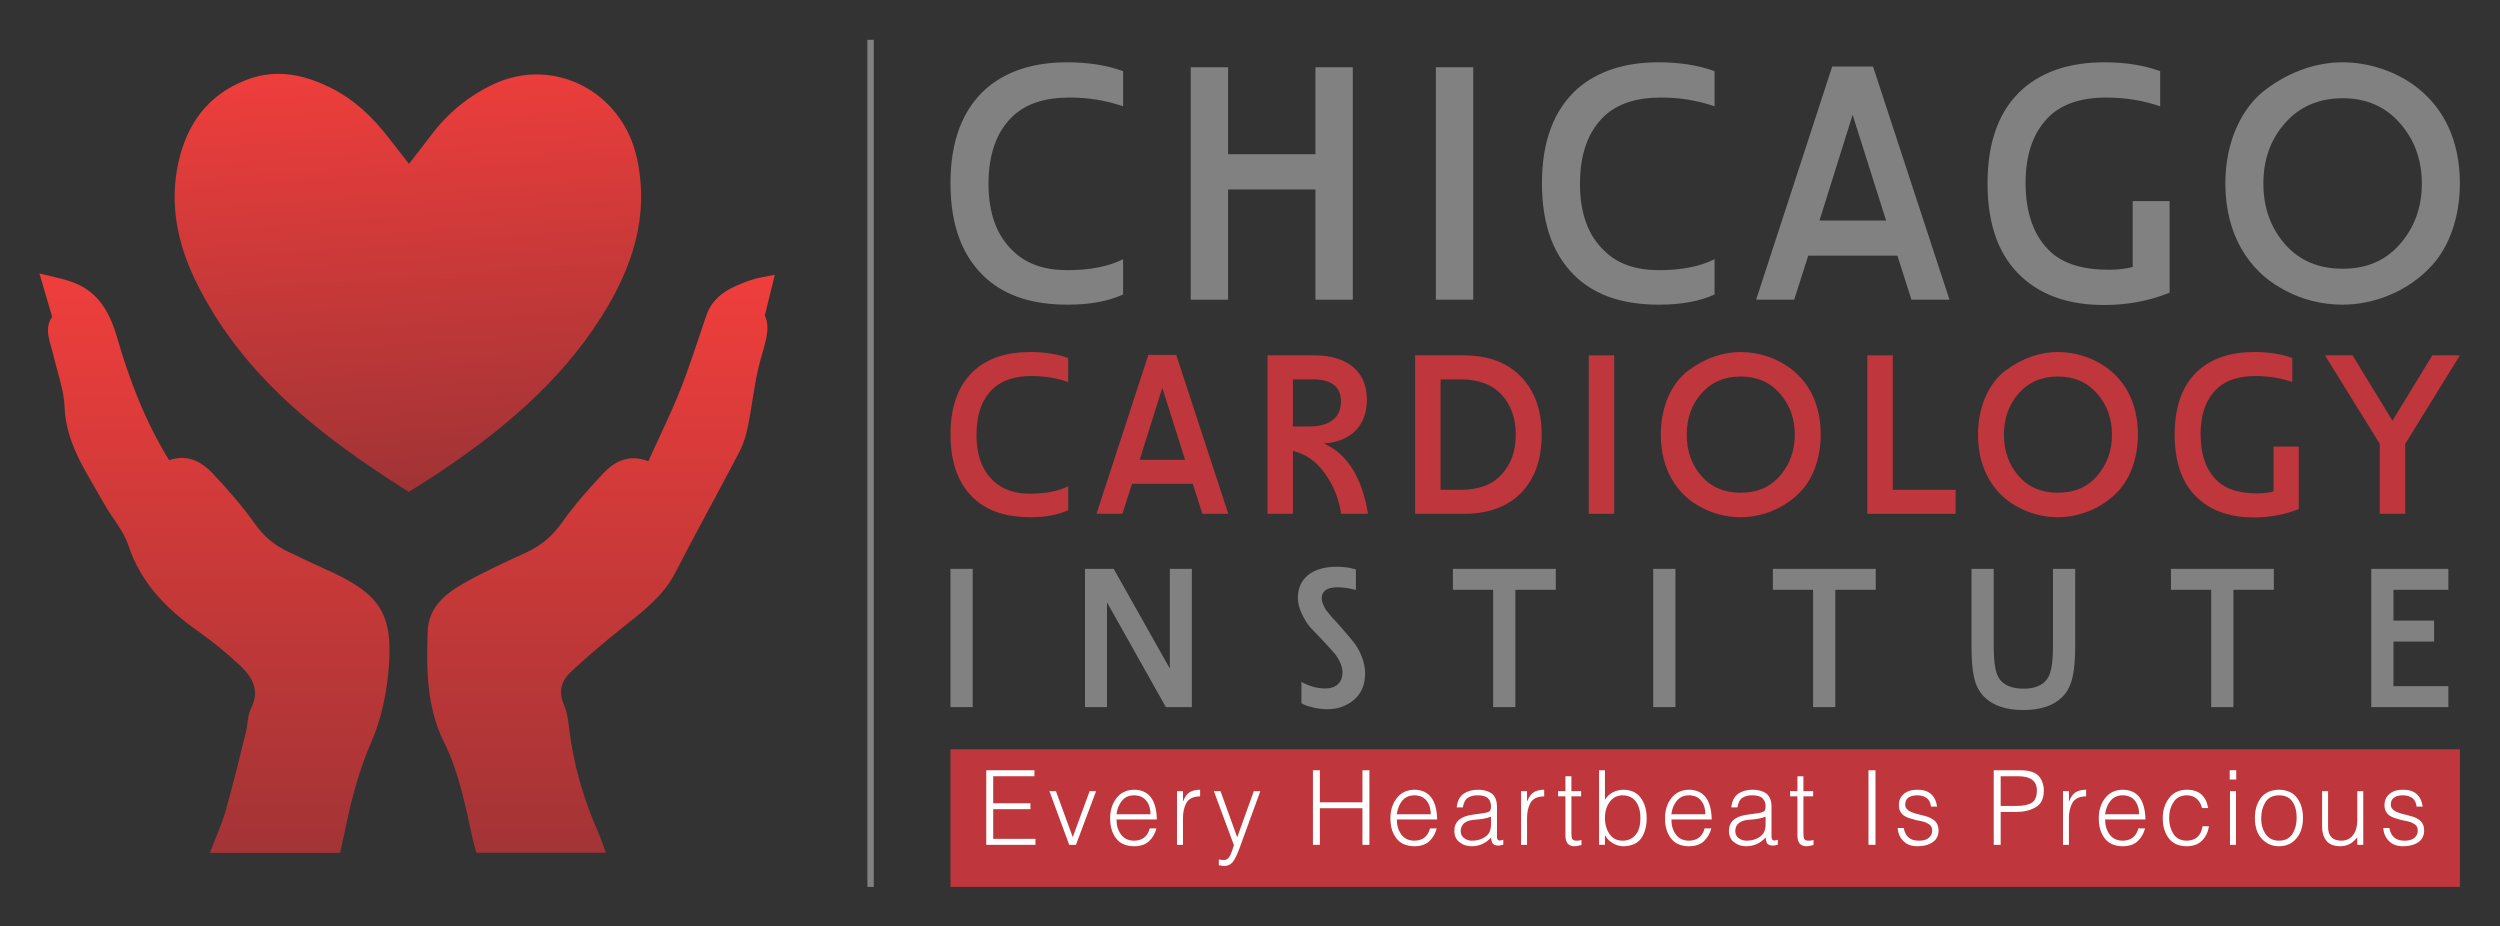 <svg xmlns="http://www.w3.org/2000/svg" viewBox="0 0 800 296.469" height="296.469" width="800">
  <rect x="0" y="0" width="800" height="296.469" fill="#333333" stroke="none"/>
  <defs id="defs6">
    <linearGradient
      id="linearGradient28"
      spreadMethod="pad"
      gradientTransform="matrix(7.42,-103.88,-103.88,-7.42,95.661,206.795)"
      gradientUnits="userSpaceOnUse"
      y2="0"
      x2="1"
      y1="0"
      x1="0"
    >
      <stop id="stop24" offset="0" style="stop-opacity: 1; stop-color: #ee3e3c" />
      <stop id="stop26" offset="1" style="stop-opacity: 1; stop-color: #9f3335" />
    </linearGradient>
    <linearGradient
      id="linearGradient48"
      spreadMethod="pad"
      gradientTransform="matrix(0,-145.138,-145.138,0,51.492,155.194)"
      gradientUnits="userSpaceOnUse"
      y2="0"
      x2="1"
      y1="0"
      x1="0"
    >
      <stop id="stop44" offset="0" style="stop-opacity: 1; stop-color: #ee3e3c" />
      <stop id="stop46" offset="1" style="stop-opacity: 1; stop-color: #9f3335" />
    </linearGradient>
    <linearGradient
      id="linearGradient68"
      spreadMethod="pad"
      gradientTransform="matrix(0,-145.138,-145.138,0,144.279,155.194)"
      gradientUnits="userSpaceOnUse"
      y2="0"
      x2="1"
      y1="0"
      x1="0"
    >
      <stop id="stop64" offset="0" style="stop-opacity: 1; stop-color: #ee3e3c" />
      <stop id="stop66" offset="1" style="stop-opacity: 1; stop-color: #9f3335" />
    </linearGradient>
    <clipPath id="clipPath78" clipPathUnits="userSpaceOnUse">
      <path id="path76" d="M 0,222.352 H 600 V 0 H 0 Z" />
    </clipPath>
  </defs>
  <g transform="matrix(1.333,0,0,-1.333,0,296.469)" id="g10">
    <g id="g12">
      <g id="g14">
        <g id="g20">
          <g id="g22">
            <path
              id="path30"
              style="fill: url(#linearGradient28); stroke: none"
              d="M 59.041,203.19 C 49.867,199.608 44.872,192.658 42.826,183.398 v 0 c -2.231,-10.089 -0.169,-19.714 4.305,-28.776 v 0 c 11.104,-22.49 30.047,-37.095 50.99,-50.289 v 0 c 2.558,1.614 4.732,2.922 6.839,4.328 v 0 c 15.369,10.251 29.433,21.909 39.431,37.732 v 0 c 7.364,11.653 11.592,24.113 8.487,38.15 v 0 c -3.518,15.9 -19.947,24.413 -34.361,17.67 v 0 c -6.002,-2.808 -11.03,-6.946 -15.034,-12.278 v 0 c -1.659,-2.208 -3.373,-4.375 -5.305,-6.873 v 0 c -1.924,2.469 -3.399,4.335 -4.845,6.223 v 0 c -3.832,5.005 -8.357,9.281 -14.013,12.085 v 0 c -4.057,2.01 -8.206,3.311 -12.499,3.311 v 0 c -2.54,0 -5.13,-0.456 -7.78,-1.491"
            />
          </g>
        </g>
      </g>
    </g>
    <g id="g32">
      <g id="g34">
        <g id="g40">
          <g id="g42">
            <path
              id="path50"
              style="fill: url(#linearGradient48); stroke: none"
              d="m 12.523,146.326 c -2.102,-2.844 -0.392,-6.164 0.379,-9.515 v 0 c 0.921,-4.002 2.444,-7.987 2.591,-12.02 v 0 c 0.324,-8.954 5.315,-15.799 9.377,-23.102 v 0 c 1.923,-3.459 4.744,-6.572 5.961,-10.241 v 0 c 3.042,-9.169 9.308,-15.358 16.892,-20.71 v 0 c 3.5,-2.47 6.845,-5.223 9.963,-8.164 v 0 c 2.897,-2.731 4.783,-5.915 2.566,-10.221 v 0 c -0.839,-1.632 -0.731,-3.729 -1.191,-5.579 v 0 C 57.489,40.458 55.98,34.122 54.2,27.865 v 0 C 53.263,24.575 51.813,21.431 50.385,17.67 v 0 h 31.249 c 0.425,1.921 0.821,3.602 1.166,5.294 v 0 c 1.496,7.339 3.356,14.497 6.398,21.448 v 0 c 2.193,5.012 3.425,10.658 3.98,16.133 v 0 C 94.646,74.981 91.517,79.801 78.21,85.721 v 0 c -3.055,1.36 -6.063,2.821 -9.083,4.258 v 0 c -3.209,1.529 -5.795,3.627 -7.914,6.643 v 0 c -2.921,4.153 -6.313,8.006 -9.774,11.736 v 0 c -2.778,2.996 -6.112,5.194 -10.832,3.565 v 0 c -5.726,9.282 -9.533,19.221 -12.469,29.364 v 0 c -1.934,6.679 -4.899,11.6 -11.667,13.705 v 0 c -2.026,0.63 -4.12,1.045 -6.997,1.76 v 0 c 1.071,-3.663 1.988,-6.796 3.049,-10.426"
            />
          </g>
        </g>
      </g>
    </g>
    <g id="g52">
      <g id="g54">
        <g id="g60">
          <g id="g62">
            <path
              id="path70"
              style="fill: url(#linearGradient68); stroke: none"
              d="m 180.293,155.192 c -4.529,-1.605 -8.963,-3.409 -10.731,-8.53 v 0 c -2.073,-6 -3.958,-12.074 -6.3,-17.968 v 0 c -2.264,-5.699 -5.003,-11.209 -7.621,-16.995 v 0 c -4.977,1.822 -8.259,-0.22 -10.944,-3.058 v 0 c -3.492,-3.693 -6.861,-7.563 -9.801,-11.699 v 0 c -2.314,-3.258 -5.069,-5.569 -8.661,-7.208 v 0 c -5.214,-2.382 -10.446,-4.786 -15.405,-7.64 v 0 c -4.21,-2.423 -7.952,-5.767 -8.149,-11.09 v 0 c -0.337,-9.106 -0.29,-18.313 3.879,-26.698 v 0 c 3.612,-7.268 5.092,-15.056 6.818,-22.827 v 0 c 0.27,-1.213 0.621,-2.408 0.98,-3.786 v 0 h 31.083 c -0.719,1.94 -1.178,3.413 -1.796,4.812 v 0 c -3.502,7.923 -5.926,16.137 -6.976,24.756 v 0 c -0.251,2.048 -0.511,4.194 -1.321,6.053 v 0 c -1.379,3.162 -0.519,5.744 1.705,7.813 v 0 c 3.838,3.571 7.843,6.979 11.936,10.259 v 0 c 4.972,3.985 10.116,7.672 13.159,13.604 v 0 c 4.998,9.741 10.327,19.314 15.39,29.023 v 0 c 0.987,1.895 1.606,4.05 2.032,6.158 v 0 c 1.037,5.132 1.538,10.394 2.872,15.44 v 0 c 1.057,4.007 2.688,7.804 1.16,11.079 v 0 c 0.903,3.665 1.604,6.514 2.401,9.751 v 0 c -2.416,-0.513 -4.131,-0.69 -5.71,-1.249"
            />
          </g>
        </g>
      </g>
    </g>
    <g id="g72">
      <g clip-path="url(#clipPath78)" id="g74">
        <path
          id="path80"
          style="fill: #bf363c; fill-opacity: 1; fill-rule: nonzero; stroke: none"
          d="M 590.526,9.494 H 228.177 v 33.034 h 362.349 z"
        />
        <g transform="translate(247.657,132.135)" id="g82">
          <path
            id="path84"
            style="fill: #bf363c; fill-opacity: 1; fill-rule: nonzero; stroke: none"
            d="m 0,0 c 3.055,0 5.945,-0.457 8.771,-1.437 v 5.766 c -2.71,0.98 -5.765,1.437 -9.179,1.437 -5.521,0 -9.914,-1.437 -13.197,-4.263 -3.92,-3.463 -5.88,-8.641 -5.88,-15.501 0,-6.974 1.96,-12.169 5.945,-15.68 3.218,-2.826 7.611,-4.214 13.197,-4.214 3.74,0 6.746,0.588 9.114,1.683 v 5.749 c -2.433,-1.209 -5.488,-1.781 -9.114,-1.781 -3.691,0 -6.632,0.98 -8.755,3.005 -2.776,2.532 -4.148,6.224 -4.148,11.124 0,4.949 1.372,8.706 4.083,11.172 C -7.023,-0.98 -3.969,0 0,0"
          />
        </g>
        <g transform="translate(273.596,112.029)" id="g86">
          <path
            id="path88"
            style="fill: #bf363c; fill-opacity: 1; fill-rule: nonzero; stroke: none"
            d="M 0,0 5.423,17.281 10.895,0 Z M 8.771,25.187 H 2.074 l -12.446,-38.156 h 6.223 l 2.303,7.203 H 12.74 l 2.303,-7.203 h 6.224 z"
          />
        </g>
        <g transform="translate(314.348,120.032)" id="g90">
          <path
            id="path92"
            style="fill: #bf363c; fill-opacity: 1; fill-rule: nonzero; stroke: none"
            d="m 0,0 h -3.969 v 11.303 h 4.835 c 4.443,0 6.696,-1.781 6.696,-5.358 C 7.562,2.188 4.9,0 0,0 m 3.463,-4.083 c 6.632,0.457 10.323,4.377 10.323,10.535 0,6.925 -4.9,10.616 -12.577,10.616 h -11.286 v -38.041 h 6.108 V -5.88 c 3.169,-0.751 5.7,-2.597 7.726,-5.472 2.009,-2.826 3.332,-6.06 3.854,-9.621 h 6.452 c -1.437,8.755 -5.014,14.407 -10.6,16.89"
          />
        </g>
        <g transform="translate(360.524,108.567)" id="g94">
          <path
            id="path96"
            style="fill: #bf363c; fill-opacity: 1; fill-rule: nonzero; stroke: none"
            d="m 0,0 c -2.188,-2.483 -5.472,-3.741 -9.85,-3.741 h -4.85 v 26.51 h 4.85 c 4.313,0 7.612,-1.274 9.85,-3.741 C 2.254,16.545 3.349,13.377 3.349,9.506 3.349,5.651 2.254,2.482 0,0 m 4.557,23.455 c -3.284,3.397 -7.906,5.079 -13.72,5.079 H -20.81 V -9.507 h 11.647 c 5.88,0 10.486,1.666 13.785,5.015 3.283,3.397 4.949,8.003 4.949,13.949 0,5.929 -1.666,10.6 -5.014,13.998"
          />
        </g>
        <path
          id="path98"
          style="fill: #bf363c; fill-opacity: 1; fill-rule: nonzero; stroke: none"
          d="m 381.398,99.06 h 6.109 v 38.041 h -6.109 z"
        />
        <g transform="translate(427.279,108.157)" id="g100">
          <path
            id="path102"
            style="fill: #bf363c; fill-opacity: 1; fill-rule: nonzero; stroke: none"
            d="m 0,0 c -2.369,-2.711 -5.472,-4.034 -9.393,-4.034 -3.92,0 -7.087,1.323 -9.457,4.034 -2.368,2.712 -3.511,6.06 -3.511,9.915 0,3.871 1.143,7.154 3.511,9.865 2.37,2.712 5.537,4.084 9.457,4.084 3.921,0 7.024,-1.372 9.393,-4.084 C 2.368,17.069 3.577,13.786 3.577,9.915 3.577,6.06 2.368,2.712 0,0 m -9.393,29.744 c -4.213,0 -8.59,-1.437 -12.576,-4.443 -3.92,-2.924 -6.615,-8.461 -6.615,-15.386 0,-8.592 4.034,-14.227 8.983,-17.053 3.463,-2.025 6.926,-2.776 10.208,-2.776 4.835,0 10.601,1.96 14.702,6.517 C 8.003,-0.392 9.8,4.378 9.8,9.915 9.8,24.501 -1.437,29.744 -9.393,29.744"
          />
        </g>
        <g transform="translate(454.377,104.825)" id="g104">
          <path
            id="path106"
            style="fill: #bf363c; fill-opacity: 1; fill-rule: nonzero; stroke: none"
            d="M 0,0 V 32.275 H -6.109 V -5.766 H 15.092 V 0 Z"
          />
        </g>
        <g transform="translate(503.427,108.157)" id="g108">
          <path
            id="path110"
            style="fill: #bf363c; fill-opacity: 1; fill-rule: nonzero; stroke: none"
            d="m 0,0 c -2.368,-2.711 -5.472,-4.034 -9.392,-4.034 -3.921,0 -7.088,1.323 -9.458,4.034 -2.368,2.712 -3.511,6.06 -3.511,9.915 0,3.871 1.143,7.154 3.511,9.865 2.37,2.712 5.537,4.084 9.458,4.084 3.92,0 7.024,-1.372 9.392,-4.084 C 2.368,17.069 3.577,13.786 3.577,9.915 3.577,6.06 2.368,2.712 0,0 m -9.392,29.744 c -4.214,0 -8.591,-1.437 -12.577,-4.443 -3.92,-2.924 -6.615,-8.461 -6.615,-15.386 0,-8.592 4.034,-14.227 8.983,-17.053 3.463,-2.025 6.926,-2.776 10.209,-2.776 4.834,0 10.6,1.96 14.701,6.517 C 8.003,-0.392 9.8,4.378 9.8,9.915 9.8,24.501 -1.437,29.744 -9.392,29.744"
          />
        </g>
        <g transform="translate(545.796,115.197)" id="g112">
          <path
            id="path114"
            style="fill: #bf363c; fill-opacity: 1; fill-rule: nonzero; stroke: none"
            d="m 0,0 v -10.78 c -1.159,-0.294 -2.417,-0.457 -3.871,-0.457 -4.263,0 -7.432,0.979 -9.506,2.875 -2.761,2.531 -4.148,6.337 -4.148,11.351 0,4.786 1.322,8.477 4.034,11.009 2.139,1.96 5.194,2.94 9.163,2.94 3.055,0 5.994,-0.457 8.82,-1.437 v 5.766 c -2.712,0.98 -5.7,1.437 -9.097,1.437 -5.603,0 -9.981,-1.437 -13.264,-4.263 -3.92,-3.398 -5.88,-8.592 -5.88,-15.566 0,-6.86 1.895,-11.989 5.7,-15.387 3.283,-3.005 7.792,-4.491 13.378,-4.491 3.855,0 7.432,0.686 10.715,2.009 L 6.044,0 Z"
          />
        </g>
        <g transform="translate(583.903,137.101)" id="g116">
          <path
            id="path118"
            style="fill: #bf363c; fill-opacity: 1; fill-rule: nonzero; stroke: none"
            d="M 0,0 -9.571,-15.68 -19.143,0 h -6.631 l 13.148,-21.217 v -16.824 h 6.109 v 16.775 L 6.615,0 Z"
          />
        </g>
        <g transform="translate(256.756,198.989)" id="g120">
          <path
            id="path122"
            style="fill: #818181; fill-opacity: 1; fill-rule: nonzero; stroke: none"
            d="m 0,0 c 4.491,0 8.705,-0.67 12.854,-2.107 v 8.444 c -3.969,1.438 -8.46,2.124 -13.443,2.124 -8.117,0 -14.536,-2.124 -19.371,-6.256 -5.75,-5.08 -8.624,-12.691 -8.624,-22.753 0,-10.225 2.874,-17.836 8.722,-22.998 4.737,-4.148 11.156,-6.174 19.355,-6.174 5.505,0 9.899,0.849 13.361,2.45 v 8.461 c -3.544,-1.78 -8.036,-2.629 -13.361,-2.629 -5.406,0 -9.719,1.437 -12.854,4.41 -4.051,3.707 -6.093,9.13 -6.093,16.317 0,7.268 2.042,12.756 6.011,16.399 C -10.307,-1.437 -5.831,0 0,0"
          />
        </g>
        <g transform="translate(315.785,206.258)" id="g124">
          <path
            id="path126"
            style="fill: #818181; fill-opacity: 1; fill-rule: nonzero; stroke: none"
            d="M 0,0 V -20.875 H -20.973 V 0 h -8.966 v -55.796 h 8.966 v 26.461 H 0 V -55.796 H 8.968 V 0 Z"
          />
        </g>
        <path
          id="path128"
          style="fill: #818181; fill-opacity: 1; fill-rule: nonzero; stroke: none"
          d="m 344.697,150.462 h 8.967 v 55.796 h -8.967 z"
        />
        <g transform="translate(398.744,198.989)" id="g130">
          <path
            id="path132"
            style="fill: #818181; fill-opacity: 1; fill-rule: nonzero; stroke: none"
            d="m 0,0 c 4.476,0 8.706,-0.67 12.854,-2.107 v 8.444 c -3.985,1.438 -8.46,2.124 -13.458,2.124 -8.119,0 -14.538,-2.124 -19.356,-6.256 -5.749,-5.08 -8.624,-12.691 -8.624,-22.753 0,-10.225 2.875,-17.836 8.706,-22.998 4.736,-4.148 11.155,-6.174 19.371,-6.174 5.488,0 9.882,0.849 13.361,2.45 v 8.461 c -3.56,-1.78 -8.036,-2.629 -13.361,-2.629 -5.422,0 -9.734,1.437 -12.854,4.41 -4.067,3.707 -6.092,9.13 -6.092,16.317 0,7.268 2.025,12.756 5.994,16.399 C -10.323,-1.437 -5.848,0 0,0"
          />
        </g>
        <g transform="translate(436.785,169.474)" id="g134">
          <path
            id="path136"
            style="fill: #818181; fill-opacity: 1; fill-rule: nonzero; stroke: none"
            d="M 0,0 7.954,25.366 15.99,0 Z M 12.854,36.963 H 3.055 l -18.262,-55.975 h 9.131 l 3.381,10.568 h 21.397 l 3.381,-10.568 h 9.131 z"
          />
        </g>
        <g transform="translate(511.969,174.129)" id="g138">
          <path
            id="path140"
            style="fill: #818181; fill-opacity: 1; fill-rule: nonzero; stroke: none"
            d="m 0,0 v -15.811 c -1.698,-0.425 -3.561,-0.67 -5.667,-0.67 -6.256,0 -10.911,1.438 -13.949,4.214 -4.068,3.725 -6.093,9.31 -6.093,16.661 0,7.023 1.943,12.43 5.913,16.154 3.136,2.874 7.611,4.312 13.459,4.312 4.476,0 8.787,-0.67 12.937,-2.107 v 8.444 c -3.987,1.438 -8.38,2.124 -13.362,2.124 -8.199,0 -14.634,-2.124 -19.453,-6.256 -5.75,-4.998 -8.625,-12.61 -8.625,-22.835 0,-10.061 2.794,-17.591 8.363,-22.573 4.835,-4.41 11.417,-6.598 19.633,-6.598 5.652,0 10.895,1.012 15.713,2.956 L 8.869,0 Z"
          />
        </g>
        <g transform="translate(576.145,163.823)" id="g142">
          <path
            id="path144"
            style="fill: #818181; fill-opacity: 1; fill-rule: nonzero; stroke: none"
            d="m 0,0 c -3.463,-3.985 -8.021,-5.929 -13.77,-5.929 -5.75,0 -10.404,1.944 -13.867,5.929 -3.479,3.969 -5.162,8.869 -5.162,14.537 0,5.668 1.683,10.486 5.162,14.455 3.463,3.969 8.117,6.011 13.867,6.011 5.749,0 10.307,-2.042 13.77,-6.011 C 3.479,25.023 5.243,20.205 5.243,14.537 5.243,8.869 3.479,3.969 0,0 m -13.77,43.627 c -6.174,0 -12.609,-2.123 -18.441,-6.517 -5.749,-4.312 -9.718,-12.43 -9.718,-22.573 0,-12.593 5.912,-20.891 13.181,-25.023 5.08,-2.973 10.144,-4.067 14.978,-4.067 7.089,0 15.55,2.874 21.561,9.555 3.969,4.394 6.582,11.417 6.582,19.535 0,21.397 -16.48,29.09 -28.143,29.09"
          />
        </g>
        <path
          id="path146"
          style="fill: #818181; fill-opacity: 1; fill-rule: nonzero; stroke: none"
          d="m 233.503,52.655 h -5.331 V 85.85 h 5.331 z"
        />
        <g transform="translate(286.115,52.655)" id="g148">
          <path
            id="path150"
            style="fill: #818181; fill-opacity: 1; fill-rule: nonzero; stroke: none"
            d="M 0,0 H -6.236 L -20.37,25.147 V 0 h -5.28 v 33.195 h 6.89 L -5.281,9.255 v 23.94 H 0 Z"
          />
        </g>
        <g transform="translate(312.422,58.691)" id="g152">
          <path
            id="path154"
            style="fill: #818181; fill-opacity: 1; fill-rule: nonzero; stroke: none"
            d="m 0,0 c 1.961,-1.057 3.872,-1.559 5.683,-1.559 2.615,0 4.174,1.408 4.174,3.872 0,0.855 -0.251,1.761 -0.704,2.666 C 8.7,5.885 8.197,6.639 7.645,7.191 7.142,7.795 6.287,8.751 5.029,10.059 l -2.967,3.118 c -0.604,0.705 -1.257,1.71 -1.912,3.068 -0.654,1.358 -1.005,2.666 -1.005,3.974 0,4.426 3.218,7.443 9.304,7.443 1.659,0 3.42,-0.251 4.073,-0.503 l 0.554,-0.151 v -4.929 c -1.659,0.453 -3.118,0.654 -4.427,0.654 -2.514,0 -3.771,-0.905 -3.771,-2.666 0,-0.905 0.452,-1.76 0.956,-2.715 l 1.609,-1.961 c 0.402,-0.404 1.71,-1.812 2.163,-2.365 1.257,-1.459 2.263,-2.616 2.916,-3.47 1.41,-1.761 2.767,-4.677 2.767,-7.444 0,-2.766 -0.905,-4.879 -2.666,-6.387 C 10.863,-5.784 8.7,-6.539 6.235,-6.539 3.973,-6.539 1.056,-5.835 0,-5.08 Z"
          />
        </g>
        <g transform="translate(363.777,52.655)" id="g156">
          <path
            id="path158"
            style="fill: #818181; fill-opacity: 1; fill-rule: nonzero; stroke: none"
            d="m 0,0 h -5.332 v 28.166 h -9.656 v 5.029 H 9.707 V 28.166 H 0 Z"
          />
        </g>
        <path
          id="path160"
          style="fill: #818181; fill-opacity: 1; fill-rule: nonzero; stroke: none"
          d="m 402.204,52.655 h -5.331 V 85.85 h 5.331 z"
        />
        <g transform="translate(440.582,52.655)" id="g162">
          <path
            id="path164"
            style="fill: #818181; fill-opacity: 1; fill-rule: nonzero; stroke: none"
            d="m 0,0 h -5.332 v 28.166 h -9.656 v 5.029 H 9.707 V 28.166 H 0 Z"
          />
        </g>
        <g transform="translate(492.841,85.851)" id="g166">
          <path
            id="path168"
            style="fill: #818181; fill-opacity: 1; fill-rule: nonzero; stroke: none"
            d="m 0,0 h 5.332 v -18.408 c 0,-6.639 -0.805,-10.059 -3.068,-12.322 -2.113,-2.113 -5.231,-3.169 -9.406,-3.169 -4.376,0 -7.644,1.208 -9.757,3.571 -0.955,1.106 -1.66,2.515 -2.062,4.275 -0.402,1.76 -0.603,4.325 -0.603,7.645 V 0 h 5.332 v -18.056 c 0,-5.231 0.502,-7.595 1.86,-8.953 1.156,-1.157 2.968,-1.76 5.331,-1.76 2.162,0 3.872,0.553 5.029,1.61 1.459,1.357 2.012,3.671 2.012,9.103 z"
          />
        </g>
        <g transform="translate(536.15,52.655)" id="g170">
          <path
            id="path172"
            style="fill: #818181; fill-opacity: 1; fill-rule: nonzero; stroke: none"
            d="m 0,0 h -5.332 v 28.166 h -9.656 v 5.029 H 9.706 V 28.166 H 0 Z"
          />
        </g>
        <g transform="translate(587.755,52.655)" id="g174">
          <path
            id="path176"
            style="fill: #818181; fill-opacity: 1; fill-rule: nonzero; stroke: none"
            d="M 0,0 H -18.51 V 33.195 H 0 v -5.029 h -13.178 v -7.394 h 9.757 v -5.029 h -9.757 V 5.029 L 0,5.029 Z"
          />
        </g>
        <g transform="translate(238.429,21.034)" id="g178">
          <path
            id="path180"
            style="fill: #ffffff; fill-opacity: 1; fill-rule: nonzero; stroke: none"
            d="M 0,0 V 7.121 H 8.935 V 8.542 H 0 v 6.484 h 9.898 v 1.438 H -1.666 V -1.437 h 11.81 V 0 Z"
          />
        </g>
        <g transform="translate(261.575,32.483)" id="g182">
          <path
            id="path184"
            style="fill: #ffffff; fill-opacity: 1; fill-rule: nonzero; stroke: none"
            d="M 0,0 -4.051,-11.041 -8.086,0 H -9.653 L -4.9,-12.887 h 1.617 L 1.552,0 Z"
          />
        </g>
        <g transform="translate(269.3,30.132)" id="g186">
          <path
            id="path188"
            style="fill: #ffffff; fill-opacity: 1; fill-rule: nonzero; stroke: none"
            d="M 0,0 C 0.686,0.882 1.666,1.339 2.94,1.355 4.23,1.339 5.227,0.898 5.896,0.032 6.566,-0.817 6.893,-1.895 6.893,-3.201 H -1.274 C -1.127,-1.944 -0.702,-0.866 0,0 m 2.94,-9.539 c -1.405,0.017 -2.45,0.522 -3.153,1.518 -0.702,0.964 -1.061,2.157 -1.061,3.578 H 8.412 C 8.313,0.277 6.484,2.662 2.94,2.695 1.144,2.662 -0.262,1.992 -1.258,0.702 c -1.029,-1.29 -1.535,-2.907 -1.535,-4.851 -0.017,-1.927 0.44,-3.512 1.372,-4.769 0.931,-1.274 2.385,-1.928 4.361,-1.961 1.568,0.017 2.777,0.425 3.626,1.242 0.833,0.8 1.421,1.813 1.764,3.054 H 6.713 C 6.174,-8.543 4.916,-9.522 2.94,-9.539"
          />
        </g>
        <g transform="translate(285.584,32.223)" id="g190">
          <path
            id="path192"
            style="fill: #ffffff; fill-opacity: 1; fill-rule: nonzero; stroke: none"
            d="m 0,0 c -0.637,-0.408 -1.159,-1.127 -1.552,-2.156 h -0.049 v 2.417 h -1.437 v -12.887 h 1.437 v 6.321 c -0.015,1.487 0.262,2.743 0.833,3.773 0.605,1.029 1.7,1.535 3.284,1.535 V 0.604 C 1.486,0.604 0.653,0.392 0,0"
          />
        </g>
        <g transform="translate(300.988,32.483)" id="g194">
          <path
            id="path196"
            style="fill: #ffffff; fill-opacity: 1; fill-rule: nonzero; stroke: none"
            d="M 0,0 -3.985,-11.074 -7.987,0 h -1.601 l 4.818,-12.985 c -0.114,-0.278 -0.228,-0.62 -0.342,-0.996 -0.131,-0.409 -0.262,-0.817 -0.442,-1.193 -0.163,-0.376 -0.376,-0.702 -0.621,-0.947 -0.261,-0.262 -0.603,-0.408 -1.012,-0.425 -0.424,0.017 -0.834,0.066 -1.209,0.148 v -1.373 c 0.392,-0.114 0.849,-0.164 1.373,-0.179 0.979,0.015 1.747,0.489 2.319,1.437 0.539,0.914 1.078,2.189 1.633,3.806 L 1.567,0 Z"
          />
        </g>
        <g transform="translate(327.072,37.498)" id="g198">
          <path
            id="path200"
            style="fill: #ffffff; fill-opacity: 1; fill-rule: nonzero; stroke: none"
            d="M 0,0 V -7.693 H -10.226 V 0 h -1.666 v -17.901 h 1.666 v 8.787 H 0 v -8.787 H 1.666 V 0 Z"
          />
        </g>
        <g transform="translate(336.578,30.132)" id="g202">
          <path
            id="path204"
            style="fill: #ffffff; fill-opacity: 1; fill-rule: nonzero; stroke: none"
            d="M 0,0 C 0.686,0.882 1.683,1.339 2.94,1.355 4.247,1.339 5.227,0.898 5.913,0.032 6.566,-0.817 6.893,-1.895 6.893,-3.201 H -1.258 C -1.11,-1.944 -0.687,-0.866 0,0 m 2.94,-9.539 c -1.388,0.017 -2.434,0.522 -3.136,1.518 -0.719,0.964 -1.062,2.157 -1.062,3.578 H 8.428 C 8.313,0.277 6.484,2.662 2.94,2.695 1.144,2.662 -0.262,1.992 -1.241,0.702 c -1.03,-1.29 -1.552,-2.907 -1.552,-4.851 -0.017,-1.927 0.441,-3.512 1.389,-4.769 0.93,-1.274 2.384,-1.928 4.344,-1.961 1.568,0.017 2.793,0.425 3.642,1.242 0.833,0.8 1.405,1.813 1.748,3.054 H 6.713 C 6.19,-8.543 4.933,-9.522 2.94,-9.539"
          />
        </g>
        <g transform="translate(357.926,24.333)" id="g206">
          <path
            id="path208"
            style="fill: #ffffff; fill-opacity: 1; fill-rule: nonzero; stroke: none"
            d="m 0,0 c -0.032,-1.29 -0.489,-2.237 -1.404,-2.825 -0.899,-0.621 -1.96,-0.915 -3.153,-0.915 -0.702,0 -1.323,0.196 -1.862,0.588 -0.555,0.376 -0.833,0.947 -0.849,1.715 0.033,1.699 1.208,2.613 3.528,2.744 0.621,0.033 1.258,0.098 1.879,0.213 C -1.225,1.617 -0.604,1.797 0,2.025 Z M 1.731,-3.594 C 1.503,-3.43 1.405,-3.087 1.437,-2.516 V 4.492 C 1.405,5.962 0.98,7.007 0.131,7.628 -0.718,8.199 -1.796,8.494 -3.087,8.494 -4.475,8.494 -5.635,8.167 -6.582,7.53 -7.529,6.844 -8.085,5.75 -8.231,4.247 h 1.469 c 0.18,1.094 0.572,1.878 1.193,2.303 0.653,0.425 1.469,0.621 2.45,0.604 C -1.992,7.138 -1.176,6.893 -0.702,6.419 -0.229,5.945 0,5.325 0,4.541 0,4.312 -0.016,4.051 -0.064,3.79 -0.146,3.528 -0.294,3.332 -0.522,3.201 -0.783,3.104 -1.094,3.006 -1.453,2.924 -1.812,2.858 -2.155,2.81 -2.434,2.777 L -4.442,2.499 C -7.35,2.091 -8.804,0.801 -8.804,-1.389 c 0.017,-1.224 0.458,-2.155 1.291,-2.743 0.8,-0.638 1.764,-0.948 2.874,-0.948 1.863,0.017 3.414,0.719 4.672,2.124 0,-0.441 0.081,-0.85 0.229,-1.209 0.147,-0.359 0.457,-0.588 0.915,-0.686 0.212,-0.049 0.425,-0.065 0.636,-0.065 0.229,0 0.458,0.032 0.686,0.114 0.196,0.049 0.344,0.081 0.458,0.115 v 1.175 C 2.353,-3.724 1.944,-3.757 1.731,-3.594"
          />
        </g>
        <g transform="translate(368.2,32.223)" id="g210">
          <path
            id="path212"
            style="fill: #ffffff; fill-opacity: 1; fill-rule: nonzero; stroke: none"
            d="m 0,0 c -0.653,-0.408 -1.176,-1.127 -1.568,-2.156 h -0.049 v 2.417 h -1.438 v -12.887 h 1.438 v 6.321 c -0.017,1.487 0.262,2.743 0.833,3.773 0.604,1.029 1.699,1.535 3.283,1.535 V 0.604 C 1.47,0.604 0.637,0.392 0,0"
          />
        </g>
        <g transform="translate(378.49,20.593)" id="g214">
          <path
            id="path216"
            style="fill: #ffffff; fill-opacity: 1; fill-rule: nonzero; stroke: none"
            d="m 0,0 c -0.588,0 -0.931,0.146 -1.062,0.441 -0.147,0.294 -0.211,0.751 -0.196,1.372 v 8.836 h 2.336 v 1.242 h -2.336 v 3.577 h -1.437 v -3.577 h -1.764 v -1.242 h 1.764 V 1.225 c 0,-0.931 0.213,-1.584 0.604,-1.993 0.376,-0.376 0.899,-0.572 1.601,-0.572 0.359,0.017 0.703,0.066 0.98,0.148 0.278,0.065 0.506,0.114 0.67,0.147 V 0.163 C 0.784,0.049 0.392,0 0,0"
          />
        </g>
        <g transform="translate(392.571,21.916)" id="g218">
          <path
            id="path220"
            style="fill: #ffffff; fill-opacity: 1; fill-rule: nonzero; stroke: none"
            d="m 0,0 c -0.784,-0.882 -1.813,-1.323 -3.071,-1.323 -1.356,0.016 -2.401,0.539 -3.104,1.584 -0.734,1.029 -1.11,2.336 -1.11,3.904 0,1.519 0.376,2.776 1.127,3.806 0.751,1.029 1.78,1.568 3.087,1.6 C -1.568,9.555 -0.458,8.983 0.277,7.873 0.979,6.762 1.29,5.373 1.208,3.724 1.176,2.091 0.768,0.849 0,0 m 1.372,8.869 c -0.915,1.323 -2.32,2.009 -4.198,2.042 -0.882,0 -1.732,-0.213 -2.548,-0.604 C -6.175,9.898 -6.812,9.294 -7.285,8.493 v 7.089 H -8.706 V -2.319 h 1.421 v 2.254 h 0.049 c 0.458,-0.833 1.094,-1.47 1.911,-1.895 0.784,-0.458 1.6,-0.686 2.417,-0.703 2.01,0.033 3.463,0.686 4.361,1.961 0.85,1.273 1.275,2.858 1.275,4.802 0,1.878 -0.442,3.462 -1.356,4.769"
          />
        </g>
        <g transform="translate(402.501,30.132)" id="g222">
          <path
            id="path224"
            style="fill: #ffffff; fill-opacity: 1; fill-rule: nonzero; stroke: none"
            d="M 0,0 C 0.686,0.882 1.666,1.339 2.939,1.355 4.23,1.339 5.227,0.898 5.896,0.032 6.566,-0.817 6.893,-1.895 6.893,-3.201 H -1.274 C -1.127,-1.944 -0.702,-0.866 0,0 m 2.939,-9.539 c -1.387,0.017 -2.449,0.522 -3.152,1.518 -0.702,0.964 -1.061,2.157 -1.061,3.578 H 8.412 C 8.313,0.277 6.484,2.662 2.939,2.695 1.144,2.662 -0.262,1.992 -1.258,0.702 c -1.029,-1.29 -1.535,-2.907 -1.535,-4.851 -0.017,-1.927 0.44,-3.512 1.372,-4.769 0.931,-1.274 2.385,-1.928 4.36,-1.961 1.569,0.017 2.778,0.425 3.627,1.242 0.833,0.8 1.421,1.813 1.764,3.054 H 6.713 C 6.174,-8.543 4.916,-9.522 2.939,-9.539"
          />
        </g>
        <g transform="translate(423.849,24.333)" id="g226">
          <path
            id="path228"
            style="fill: #ffffff; fill-opacity: 1; fill-rule: nonzero; stroke: none"
            d="m 0,0 c -0.032,-1.29 -0.506,-2.237 -1.404,-2.825 -0.915,-0.621 -1.96,-0.915 -3.169,-0.915 -0.702,0 -1.323,0.196 -1.863,0.588 -0.539,0.376 -0.833,0.947 -0.848,1.715 0.032,1.699 1.208,2.613 3.527,2.744 0.638,0.033 1.258,0.098 1.896,0.213 C -1.241,1.617 -0.62,1.797 0,2.025 Z M 1.731,-3.594 C 1.503,-3.43 1.405,-3.087 1.421,-2.516 V 4.492 C 1.405,5.962 0.964,7.007 0.114,7.628 -0.734,8.199 -1.812,8.494 -3.104,8.494 -4.491,8.494 -5.651,8.167 -6.582,7.53 -7.529,6.844 -8.085,5.75 -8.231,4.247 h 1.469 c 0.163,1.094 0.556,1.878 1.193,2.303 0.636,0.425 1.453,0.621 2.45,0.604 1.127,-0.016 1.927,-0.261 2.4,-0.735 C -0.245,5.945 0,5.325 0,4.541 0,4.312 -0.032,4.051 -0.081,3.79 -0.146,3.528 -0.294,3.332 -0.539,3.201 -0.8,3.104 -1.094,3.006 -1.453,2.924 -1.829,2.858 -2.155,2.81 -2.45,2.777 L -4.442,2.499 C -7.35,2.091 -8.804,0.801 -8.804,-1.389 c 0.017,-1.224 0.442,-2.155 1.275,-2.743 0.8,-0.638 1.763,-0.948 2.89,-0.948 1.846,0.017 3.398,0.719 4.656,2.124 0.016,-0.441 0.097,-0.85 0.228,-1.209 0.148,-0.359 0.458,-0.588 0.915,-0.686 0.212,-0.049 0.425,-0.065 0.653,-0.065 0.212,0 0.441,0.032 0.67,0.114 0.212,0.049 0.36,0.081 0.457,0.115 v 1.175 C 2.353,-3.724 1.944,-3.757 1.731,-3.594"
          />
        </g>
        <g transform="translate(434.189,20.593)" id="g230">
          <path
            id="path232"
            style="fill: #ffffff; fill-opacity: 1; fill-rule: nonzero; stroke: none"
            d="m 0,0 c -0.588,0 -0.932,0.146 -1.062,0.441 -0.147,0.294 -0.212,0.751 -0.196,1.372 v 8.836 h 2.336 v 1.242 h -2.336 v 3.577 h -1.437 v -3.577 h -1.764 v -1.242 h 1.764 V 1.225 c 0,-0.931 0.212,-1.584 0.604,-1.993 0.375,-0.376 0.899,-0.572 1.601,-0.572 0.359,0.017 0.702,0.066 0.979,0.148 0.279,0.065 0.507,0.114 0.67,0.147 V 0.163 C 0.784,0.049 0.392,0 0,0"
          />
        </g>
        <path
          id="path234"
          style="fill: #ffffff; fill-opacity: 1; fill-rule: nonzero; stroke: none"
          d="m 448.546,19.597 h 1.682 v 17.901 h -1.682 z"
        />
        <g transform="translate(465.042,24.578)" id="g236">
          <path
            id="path238"
            style="fill: #ffffff; fill-opacity: 1; fill-rule: nonzero; stroke: none"
            d="m 0,0 c -0.229,0.425 -0.522,0.784 -0.914,1.045 -0.359,0.278 -0.784,0.49 -1.274,0.67 -0.474,0.163 -0.98,0.294 -1.487,0.425 -1.029,0.213 -1.943,0.49 -2.727,0.833 -0.392,0.196 -0.686,0.408 -0.915,0.686 -0.245,0.278 -0.36,0.62 -0.36,1.045 0.017,1.421 0.948,2.156 2.81,2.205 0.915,0 1.682,-0.196 2.304,-0.604 0.587,-0.409 0.947,-1.111 1.077,-2.107 h 1.47 C -0.44,6.941 -2.058,8.298 -4.834,8.249 -6.206,8.232 -7.268,7.889 -8.036,7.22 -8.804,6.55 -9.195,5.668 -9.195,4.557 c 0,-0.604 0.114,-1.111 0.342,-1.536 0.229,-0.424 0.54,-0.75 0.916,-1.028 0.391,-0.245 0.833,-0.441 1.306,-0.589 0.245,-0.081 0.49,-0.146 0.719,-0.195 0.228,-0.065 0.474,-0.147 0.702,-0.229 0.523,-0.098 1.013,-0.196 1.503,-0.293 0.228,-0.05 0.457,-0.116 0.686,-0.197 0.228,-0.065 0.424,-0.164 0.587,-0.261 0.376,-0.164 0.687,-0.392 0.915,-0.686 0.212,-0.294 0.311,-0.687 0.311,-1.144 0,-0.653 -0.245,-1.192 -0.752,-1.649 -0.489,-0.474 -1.273,-0.719 -2.335,-0.735 -2.107,-0.049 -3.365,0.964 -3.741,3.038 h -1.453 c 0.081,-1.241 0.522,-2.271 1.323,-3.087 0.8,-0.85 1.943,-1.275 3.413,-1.291 1.486,0 2.712,0.327 3.659,0.964 0.931,0.637 1.405,1.568 1.421,2.793 C 0.327,-0.947 0.213,-0.425 0,0"
          />
        </g>
        <g transform="translate(487.681,29.658)" id="g240">
          <path
            id="path242"
            style="fill: #ffffff; fill-opacity: 1; fill-rule: nonzero; stroke: none"
            d="m 0,0 c -0.882,-0.507 -2.106,-0.735 -3.658,-0.719 h -3.74 v 7.121 h 4.23 C -0.18,6.386 1.307,5.243 1.291,2.956 1.274,1.486 0.85,0.489 0,0 M 1.813,6.37 C 1.421,6.827 0.85,7.187 0.114,7.464 -0.637,7.709 -1.567,7.84 -2.728,7.84 h -6.337 v -17.902 h 1.667 v 7.906 h 3.707 c 1.682,-0.033 3.201,0.31 4.541,1.029 1.372,0.702 2.074,2.025 2.107,3.969 C 2.973,4.23 2.598,5.423 1.813,6.37"
          />
        </g>
        <g transform="translate(498.281,32.223)" id="g244">
          <path
            id="path246"
            style="fill: #ffffff; fill-opacity: 1; fill-rule: nonzero; stroke: none"
            d="m 0,0 c -0.637,-0.408 -1.159,-1.127 -1.552,-2.156 h -0.065 v 2.417 h -1.421 v -12.887 h 1.421 v 6.321 c -0.016,1.487 0.278,2.743 0.849,3.773 0.605,1.029 1.683,1.535 3.284,1.535 V 0.604 C 1.486,0.604 0.653,0.392 0,0"
          />
        </g>
        <g transform="translate(506.628,30.132)" id="g248">
          <path
            id="path250"
            style="fill: #ffffff; fill-opacity: 1; fill-rule: nonzero; stroke: none"
            d="M 0,0 C 0.687,0.882 1.666,1.339 2.94,1.355 4.23,1.339 5.227,0.898 5.896,0.032 6.55,-0.817 6.893,-1.895 6.893,-3.201 H -1.274 C -1.127,-1.944 -0.702,-0.866 0,0 m 2.94,-9.539 c -1.405,0.017 -2.45,0.522 -3.152,1.518 -0.703,0.964 -1.062,2.157 -1.062,3.578 H 8.412 C 8.298,0.277 6.484,2.662 2.94,2.695 1.144,2.662 -0.262,1.992 -1.258,0.702 c -1.029,-1.29 -1.535,-2.907 -1.535,-4.851 -0.017,-1.927 0.441,-3.512 1.372,-4.769 0.931,-1.274 2.385,-1.928 4.361,-1.961 1.568,0.017 2.777,0.425 3.626,1.242 0.833,0.8 1.421,1.813 1.747,3.054 h -1.6 C 6.174,-8.543 4.917,-9.522 2.94,-9.539"
          />
        </g>
        <g transform="translate(528.744,24.056)" id="g252">
          <path
            id="path254"
            style="fill: #ffffff; fill-opacity: 1; fill-rule: nonzero; stroke: none"
            d="m 0,0 c -0.376,-2.287 -1.65,-3.431 -3.822,-3.463 -1.487,0.032 -2.548,0.588 -3.218,1.698 -0.653,1.078 -0.981,2.32 -0.981,3.708 -0.015,1.421 0.311,2.679 1.013,3.774 0.654,1.11 1.716,1.682 3.186,1.715 1.926,-0.033 3.169,-1.062 3.708,-3.071 H 1.355 C 0.833,7.317 -0.883,8.787 -3.822,8.771 -5.685,8.738 -7.089,8.053 -8.053,6.729 -9.049,5.406 -9.556,3.822 -9.556,1.96 c 0,-1.943 0.474,-3.528 1.406,-4.802 0.93,-1.274 2.368,-1.928 4.328,-1.961 1.567,0.017 2.793,0.458 3.675,1.34 0.898,0.865 1.454,2.009 1.682,3.463 z"
          />
        </g>
        <path
          id="path256"
          style="fill: #ffffff; fill-opacity: 1; fill-rule: nonzero; stroke: none"
          d="m 535.261,35.276 h 1.568 v 2.222 h -1.568 z m 0.065,-15.679 h 1.437 v 12.887 h -1.437 z"
        />
        <g transform="translate(550.354,22.275)" id="g258">
          <path
            id="path260"
            style="fill: #ffffff; fill-opacity: 1; fill-rule: nonzero; stroke: none"
            d="m 0,0 c -0.67,-1.111 -1.765,-1.666 -3.283,-1.683 -1.372,0.017 -2.418,0.523 -3.137,1.536 -0.734,0.98 -1.11,2.287 -1.11,3.904 0,1.453 0.343,2.711 0.996,3.789 0.653,1.078 1.748,1.634 3.251,1.666 C -1.748,9.195 -0.653,8.673 0,7.644 0.669,6.615 0.996,5.324 0.979,3.757 0.979,2.335 0.653,1.078 0,0 M 1.078,8.591 C 0.114,9.865 -1.34,10.519 -3.283,10.552 -5.194,10.519 -6.648,9.865 -7.611,8.591 -8.575,7.317 -9.049,5.7 -9.049,3.757 c 0.016,-2.222 0.588,-3.904 1.698,-5.031 1.079,-1.144 2.434,-1.732 4.068,-1.748 1.797,0.016 3.201,0.653 4.214,1.895 1.029,1.192 1.551,2.809 1.568,4.884 0,1.943 -0.474,3.56 -1.421,4.834"
          />
        </g>
        <g transform="translate(565.887,32.483)" id="g262">
          <path
            id="path264"
            style="fill: #ffffff; fill-opacity: 1; fill-rule: nonzero; stroke: none"
            d="m 0,0 v -7.023 c 0,-1.438 -0.327,-2.597 -0.98,-3.479 -0.669,-0.915 -1.601,-1.372 -2.826,-1.389 -2.173,0.017 -3.234,1.16 -3.201,3.43 V 0 h -1.437 v -8.493 c -0.017,-1.34 0.309,-2.467 0.979,-3.349 0.67,-0.915 1.814,-1.372 3.446,-1.388 0.556,0.016 1.046,0.098 1.471,0.245 0.408,0.131 0.784,0.294 1.078,0.506 0.326,0.229 0.604,0.458 0.849,0.703 0.245,0.245 0.458,0.457 0.621,0.67 v -1.781 H 1.437 L 1.437,0 Z"
          />
        </g>
        <g transform="translate(581.616,24.578)" id="g266">
          <path
            id="path268"
            style="fill: #ffffff; fill-opacity: 1; fill-rule: nonzero; stroke: none"
            d="m 0,0 c -0.213,0.425 -0.523,0.784 -0.915,1.045 -0.359,0.278 -0.784,0.49 -1.258,0.67 -0.49,0.163 -0.996,0.294 -1.503,0.425 -1.028,0.213 -1.927,0.49 -2.727,0.833 -0.375,0.196 -0.686,0.408 -0.899,0.686 -0.245,0.278 -0.375,0.62 -0.375,1.045 0.016,1.421 0.963,2.156 2.809,2.205 0.931,0 1.682,-0.196 2.304,-0.604 0.587,-0.409 0.947,-1.111 1.078,-2.107 h 1.469 C -0.441,6.941 -2.042,8.298 -4.835,8.249 -6.207,8.232 -7.269,7.889 -8.021,7.22 -8.804,6.55 -9.196,5.668 -9.196,4.557 c 0,-0.604 0.114,-1.111 0.342,-1.536 0.23,-0.424 0.54,-0.75 0.932,-1.028 0.375,-0.245 0.817,-0.441 1.307,-0.589 0.228,-0.081 0.473,-0.146 0.702,-0.195 0.228,-0.065 0.474,-0.147 0.719,-0.229 0.506,-0.098 0.996,-0.196 1.486,-0.293 0.229,-0.05 0.474,-0.116 0.702,-0.197 0.213,-0.065 0.408,-0.164 0.572,-0.261 0.375,-0.164 0.686,-0.392 0.914,-0.686 0.213,-0.294 0.311,-0.687 0.311,-1.144 0,-0.653 -0.245,-1.192 -0.751,-1.649 -0.49,-0.474 -1.274,-0.719 -2.319,-0.735 -2.124,-0.049 -3.366,0.964 -3.757,3.038 H -9.49 c 0.082,-1.241 0.522,-2.271 1.323,-3.087 0.8,-0.85 1.943,-1.275 3.414,-1.291 1.486,0 2.711,0.327 3.658,0.964 0.931,0.637 1.405,1.568 1.421,2.793 C 0.326,-0.947 0.212,-0.425 0,0"
          />
        </g>
        <path
          id="path270"
          style="fill: #818181; fill-opacity: 1; fill-rule: nonzero; stroke: none"
          d="m 208.224,9.494 h 1.539 v 203.363 h -1.539 z"
        />
      </g>
    </g>
  </g>
</svg>
